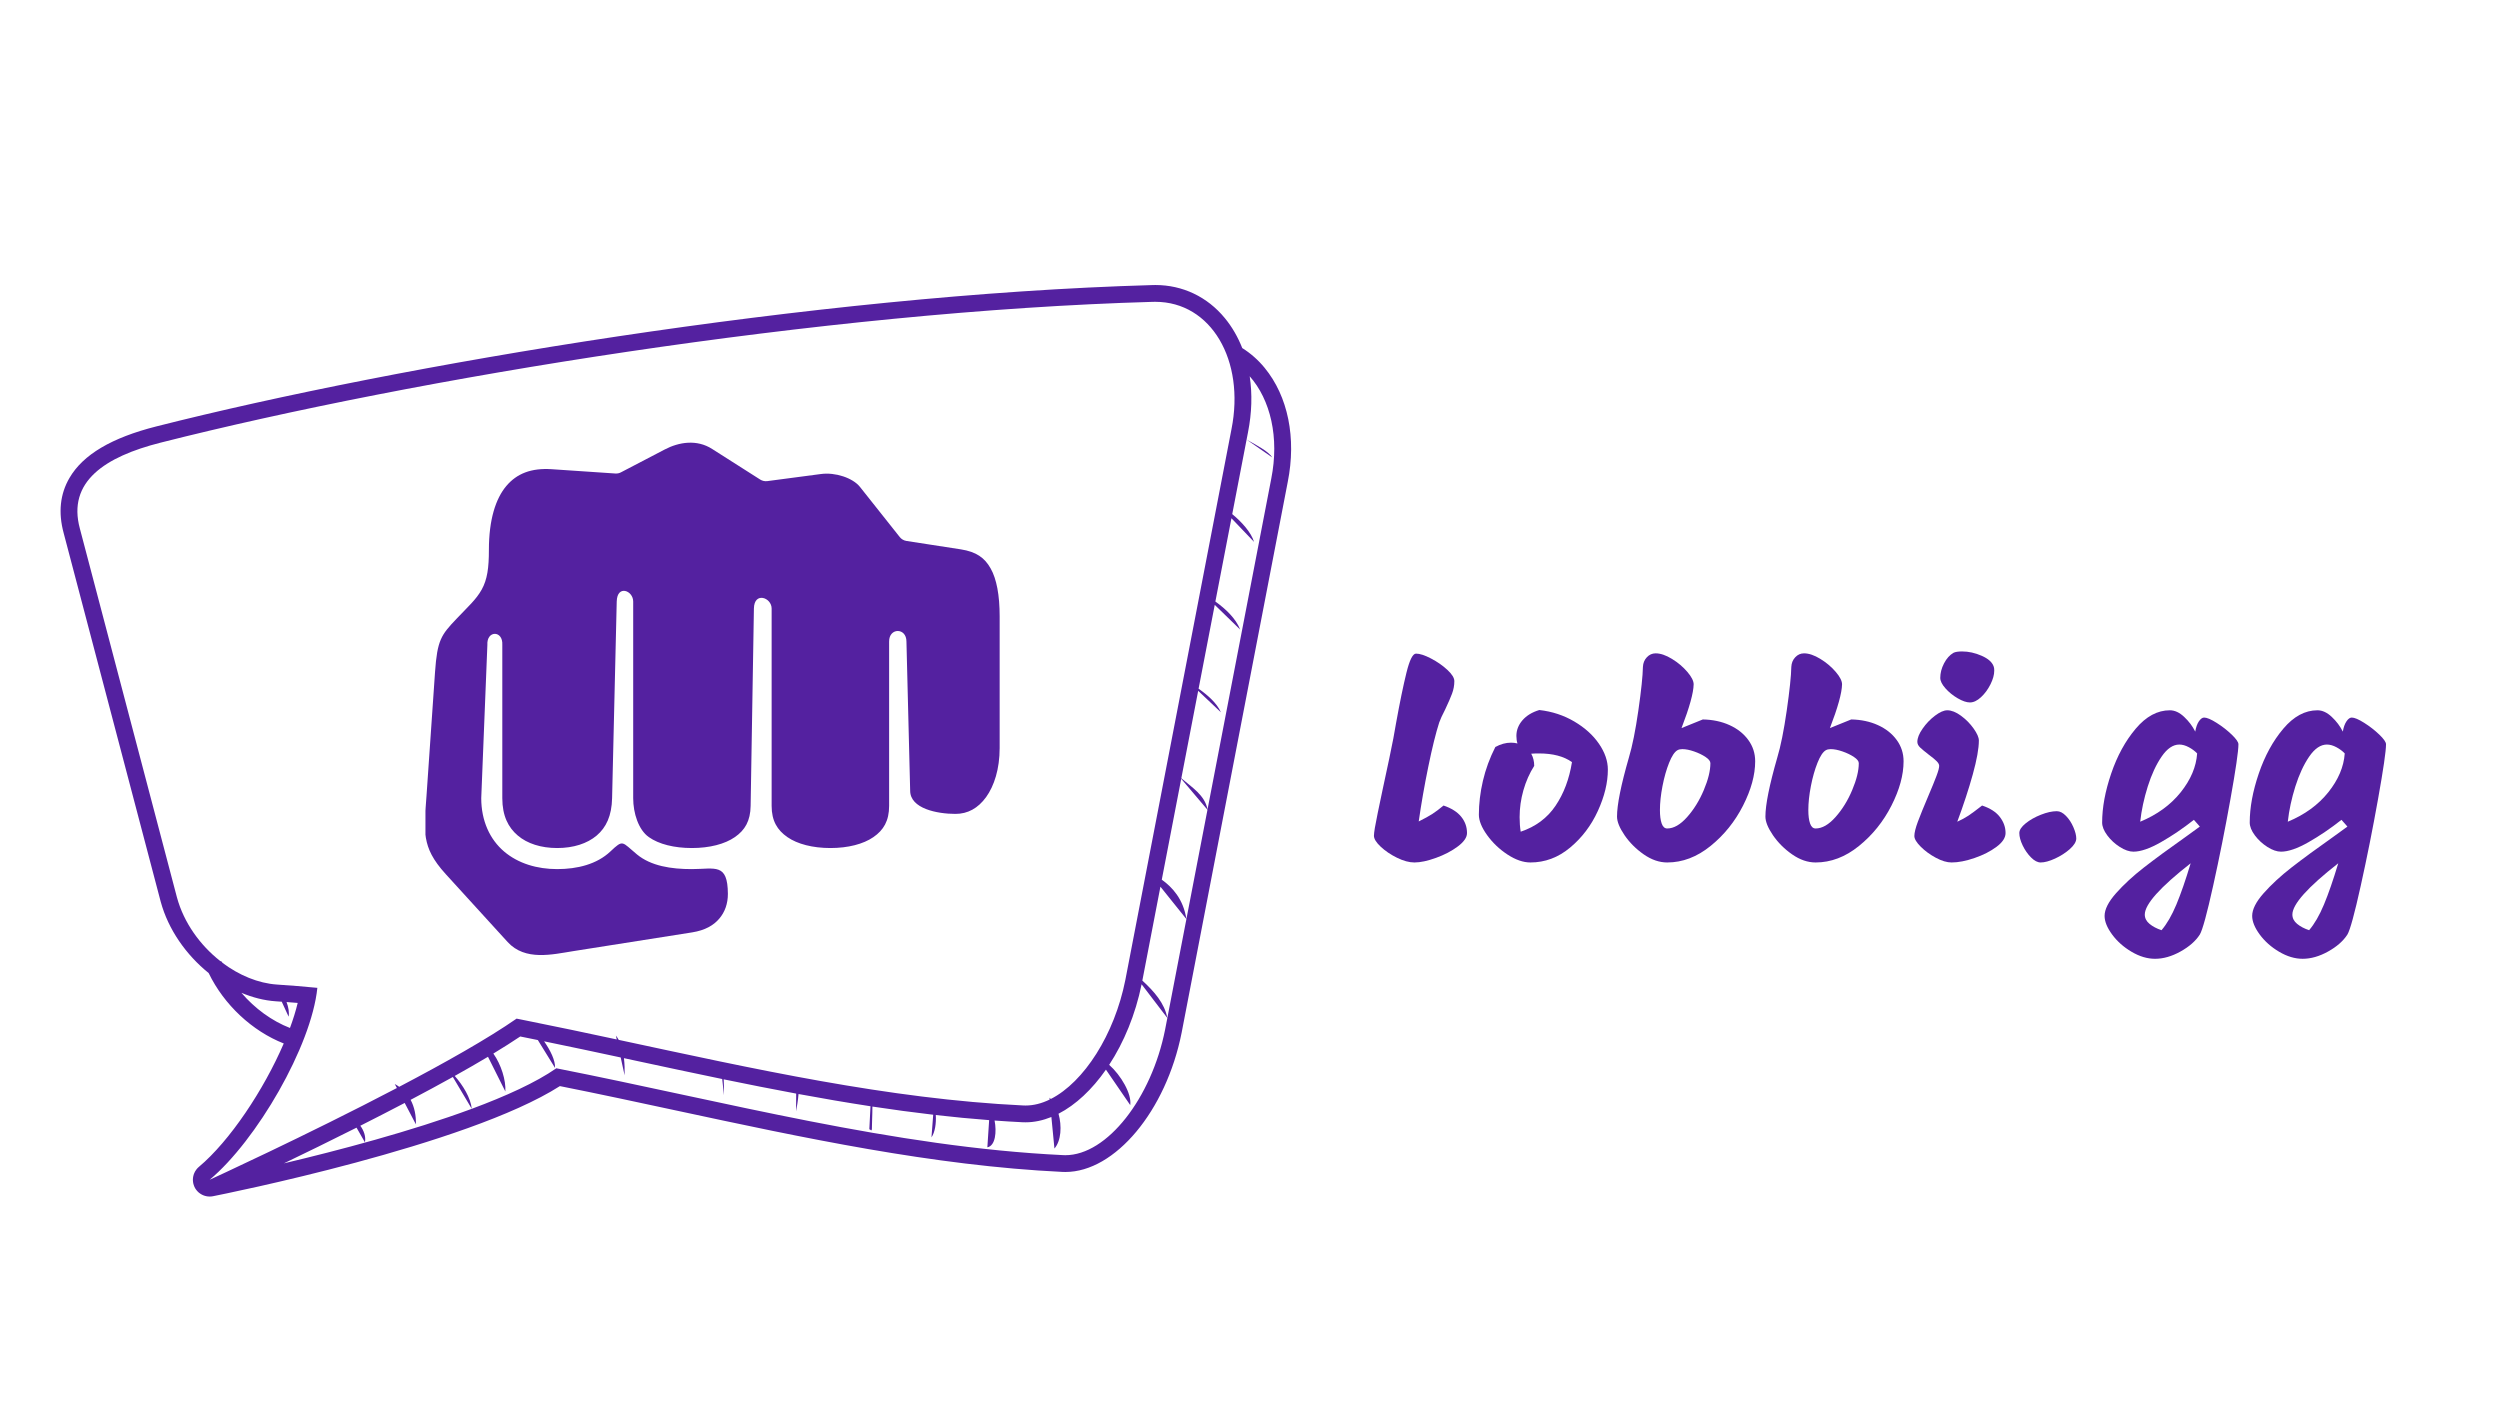 <svg xmlns="http://www.w3.org/2000/svg" xmlns:xlink="http://www.w3.org/1999/xlink" width="1920" zoomAndPan="magnify" viewBox="0 0 1440 810" height="1080" preserveAspectRatio="xMidYMid meet" version="1.0"><defs><g/><clipPath id="id1"><path d="M 34 164.09 L 744 164.09 L 744 689.047 L 34 689.047 Z M 34 164.09 " clip-rule="nonzero"/></clipPath><clipPath id="id2"><path d="M 245.062 254 L 575.992 254 L 575.992 551 L 245.062 551 Z M 245.062 254 " clip-rule="nonzero"/></clipPath></defs><rect x="-144" width="1728" fill="#ffffff" y="-81" height="972" fill-opacity="1"/><rect x="-144" width="1728" fill="#ffffff" y="-81" height="972" fill-opacity="1"/><g clip-path="url(#id1)"><path fill="#5421a0" d="M 732.234 275.781 C 720.004 339.266 707.77 402.746 695.539 466.223 C 693.922 457.93 686.484 453.508 680.445 448.273 C 683.676 431.5 686.918 414.707 690.152 397.91 L 703.262 410.312 C 700.918 404.969 695.625 400.406 690.387 396.691 C 691.758 389.59 693.121 382.477 694.492 375.383 L 699.691 348.406 L 714.352 362.652 C 711.789 356.18 706.043 350.797 700.059 346.48 L 709.312 298.508 L 722.336 312.129 C 720.59 306.547 715.297 300.707 709.766 296.129 L 718.035 253.215 L 718.082 253.246 L 718.035 253.207 L 718.848 249.004 C 721.078 237.801 721.363 226.871 719.824 216.727 C 731.762 230.234 736.988 251.949 732.234 275.781 Z M 671.105 593.027 C 663.262 632.48 637.73 665.391 613.656 665.391 C 613.211 665.391 612.766 665.379 612.324 665.352 C 514.926 660.684 417.73 634.539 320.449 615.328 C 308.738 623.488 291.395 631.375 271.75 638.676 C 271.051 632.227 266.664 625.172 261.922 619.738 C 268.633 616 275.059 612.297 281.082 608.707 L 291.082 628.684 C 291.477 622.309 288.707 613.27 284.172 606.848 C 289.785 603.445 295.004 600.148 299.664 597.012 C 303.039 597.684 306.422 598.383 309.797 599.074 L 319.691 615.094 C 319.902 610.785 317.047 605.051 313.406 599.801 C 328.172 602.832 342.953 605.977 357.52 609.102 L 359.77 619.379 C 359.863 616.281 359.797 612.863 359.391 609.5 C 361.812 610.027 364.258 610.547 366.672 611.066 C 382.992 614.574 399.449 618.105 415.992 621.516 L 417.023 630.828 C 417.023 628.203 417.039 624.934 416.852 621.695 C 430.719 624.555 444.641 627.312 458.602 629.91 L 458.527 640.121 C 458.941 637.902 459.652 634.012 459.953 630.156 C 473.734 632.719 487.562 635.078 501.402 637.203 L 500.73 650.484 C 501.617 650.551 501.762 651.824 502.195 650.551 C 502.156 648.066 502.527 642.277 502.508 637.375 C 514.172 639.148 525.855 640.727 537.527 642.086 L 536.527 655.121 C 538.566 652.242 539.324 646.922 539.012 642.258 C 549.258 643.43 559.504 644.422 569.742 645.195 L 568.719 660.855 C 573.426 659.977 574.125 651.805 572.879 645.43 C 578.238 645.816 583.605 646.156 588.965 646.414 C 589.543 646.441 590.156 646.449 590.762 646.449 C 595.727 646.449 600.707 645.375 605.594 643.391 L 607.359 661.562 C 611.273 657.066 611.691 648.539 609.703 641.512 C 619.629 636.402 629.043 627.543 637.02 616.113 L 651.02 636.543 C 651.984 630.074 645.605 619.285 638.883 613.344 C 647.363 600.375 654.008 584.414 657.562 566.949 L 672.391 586.367 C 670.812 577.867 664.734 570.992 657.988 564.812 C 661.465 546.781 664.934 528.77 668.402 510.738 L 683.367 529.395 C 681.598 517.766 675.141 510.957 669.188 506.688 C 672.922 487.312 676.656 467.941 680.387 448.586 L 695.504 466.43 C 687.375 508.621 679.246 550.824 671.105 593.027 Z M 139.051 571.859 C 145.488 574.551 152.16 576.289 158.824 576.742 C 159.996 576.82 161.133 576.902 162.285 576.988 L 166.238 585.594 C 166.691 583.176 166.16 580.133 165.055 577.18 C 167.238 577.34 169.383 577.508 171.473 577.688 C 170.387 582.223 168.875 587.078 167.02 592.109 C 156.652 588.078 146.812 580.957 139.051 571.859 Z M 205.367 649.531 L 210.207 657.992 C 210.84 654.66 209.602 651.27 207.551 648.426 C 215.992 644.164 224.586 639.754 233.102 635.297 L 239.559 647.633 C 239.699 642.57 238.742 637.688 236.512 633.5 C 244.82 629.117 253.008 624.699 260.844 620.344 L 271.742 638.676 C 236.75 651.664 194.441 662.754 163.523 670.094 C 175.926 664.133 190.348 657.086 205.367 649.531 Z M 101.922 516.906 C 83.293 446.082 64.645 375.27 46.004 304.457 C 38.68 277.434 60.457 263.086 92.48 254.973 C 238.555 217.957 473.754 179.277 664.082 173.863 C 664.547 173.848 665.02 173.848 665.473 173.848 C 697.648 173.848 717.223 207.594 709.34 247.172 C 688.961 352.941 668.574 458.664 648.203 564.438 C 641.938 595.965 624.355 623.309 605.262 633.012 C 605.016 632.754 604.77 632.48 604.516 632.254 L 604.621 633.34 C 600.035 635.57 595.375 636.777 590.762 636.777 C 590.316 636.777 589.875 636.77 589.43 636.75 C 511.656 633.02 434.027 615.613 356.375 598.969 C 355.902 598.09 355.375 597.27 354.77 596.504 L 355.25 598.723 C 337.785 594.973 320.316 591.289 302.848 587.793 L 302.828 587.785 L 302.84 587.793 C 301.082 587.445 299.324 587.078 297.555 586.727 C 281.09 598.195 256.043 612.297 229.934 626 C 229.133 625.434 228.309 624.879 227.383 624.387 L 228.602 626.699 C 176.531 653.988 120.762 679.547 120.762 679.547 C 147.738 656.973 179.383 602.652 182.797 568.996 C 175.027 568.262 167.266 567.582 159.496 567.098 C 148.723 566.363 137.699 561.762 128.098 554.555 L 127.832 553.98 C 127.453 553.828 127.113 553.629 126.746 553.469 C 115.195 544.355 105.875 531.441 101.922 516.906 Z M 728.414 211.855 C 724.652 207.266 720.305 203.469 715.531 200.48 C 713.035 194.145 709.699 188.324 705.512 183.242 C 695.418 170.945 681.191 164.172 665.473 164.172 C 664.914 164.172 664.355 164.172 663.789 164.203 C 468.375 169.758 229.426 210.285 90.109 245.602 C 64.258 252.148 47.875 261.848 40.039 275.254 C 34.605 284.539 33.473 295.211 36.656 306.988 C 55.285 377.734 73.926 448.551 92.566 519.371 C 96.922 535.418 107.207 550.004 120.195 560.488 C 129.043 578.801 145.328 593.926 163.438 601.035 C 151.973 627.691 132.418 657.172 114.543 672.133 C 114.098 672.5 113.699 672.906 113.344 673.344 L 113 673.816 C 112.785 674.105 112.566 674.398 112.387 674.711 L 112.086 675.316 C 111.941 675.609 111.801 675.902 111.688 676.203 C 111.613 676.43 111.555 676.648 111.488 676.875 C 111.402 677.176 111.32 677.48 111.262 677.793 C 111.215 678.027 111.195 678.262 111.168 678.488 C 111.129 678.801 111.109 679.113 111.102 679.426 C 111.102 679.672 111.109 679.906 111.129 680.152 C 111.148 680.453 111.176 680.758 111.227 681.059 C 111.262 681.305 111.309 681.551 111.367 681.797 C 111.441 682.098 111.535 682.391 111.633 682.676 C 111.715 682.922 111.801 683.156 111.906 683.402 L 112.027 683.723 C 112.141 683.961 112.293 684.188 112.426 684.422 L 112.578 684.715 L 112.66 684.828 L 112.973 685.262 L 113.457 685.875 L 113.824 686.266 L 114.383 686.812 L 114.789 687.141 L 115.422 687.586 L 115.855 687.859 C 116.074 687.992 116.301 688.113 116.535 688.227 L 117.008 688.445 C 117.246 688.551 117.48 688.633 117.727 688.711 L 118.219 688.859 C 118.484 688.938 118.75 688.984 119.012 689.039 L 119.477 689.125 C 119.883 689.172 120.289 689.211 120.695 689.211 L 120.754 689.219 L 120.762 689.219 L 120.867 689.203 C 121.453 689.203 122.047 689.152 122.645 689.031 C 128.711 687.832 268.953 659.809 322.492 625.594 C 344.902 630.062 367.625 634.945 389.648 639.688 C 462.309 655.301 537.441 671.445 611.859 675.016 C 612.438 675.043 613.043 675.062 613.656 675.062 C 642.258 675.062 671.664 639.859 680.605 594.918 L 712.941 427.062 L 741.742 277.613 C 746.781 252.301 741.93 228.309 728.414 211.855 " fill-opacity="1" fill-rule="nonzero"/></g><path fill="#5421a0" d="M 718.082 253.246 L 732.848 263.492 C 730.684 260.016 723.934 256.531 718.082 253.246 " fill-opacity="1" fill-rule="nonzero"/><g clip-path="url(#id2)"><path fill="#5421a0" d="M 382.805 258.941 L 357.688 272.055 C 356.723 272.582 355.609 272.809 354.477 272.742 L 317.59 270.25 C 306.023 269.531 297.742 272.715 291.656 279.91 C 285.574 287.113 281.605 299.16 281.605 316.711 C 281.605 327.09 280.695 333.754 277.48 339.57 C 274.23 345.414 269.598 349.406 262.863 356.523 C 254.074 365.762 251.867 368.727 250.578 387.117 L 245.695 457.988 C 244.941 468.457 244.184 476.074 245.316 482.648 C 246.453 489.184 249.195 495.195 256.754 503.5 L 292.379 542.582 C 302.492 553.676 318.184 549.754 330.281 547.84 L 398.652 537.055 C 406.215 535.855 411.098 532.926 414.285 529.152 C 417.496 525.41 419.285 520.543 419.262 514.812 C 419.137 496.918 411.918 500.578 398.52 500.602 C 386.586 500.629 374.93 498.812 366.859 492.117 C 358.07 484.879 359.148 483.316 351.551 490.48 C 343.777 497.812 332.523 500.602 320.961 500.602 C 309.395 500.602 298.523 497.402 290.371 490.48 C 282.203 483.555 277.195 472.832 277.195 459.75 L 280.727 371.477 C 280.219 362.965 289.824 362.965 289.328 371.477 L 289.328 459.75 C 289.328 469.918 292.754 476.613 298.238 481.262 C 303.695 485.918 311.637 488.469 320.961 488.469 C 330.281 488.469 338.223 485.91 343.703 481.262 C 349.16 476.613 352.34 469.918 352.566 459.75 L 355.234 346.453 C 355.492 336.605 364.719 340.129 364.719 346.453 L 364.719 459.75 C 364.719 468.379 367.777 477.996 373.73 482.172 C 379.496 486.262 388.344 488.469 398.52 488.469 C 408.707 488.469 417.488 486.195 423.289 482.172 C 429.117 478.145 432.238 472.832 432.363 464.188 L 434.25 350.508 C 434.402 340.625 444.461 344.156 444.461 350.508 L 444.461 464.188 C 444.461 472.832 447.734 478.145 453.535 482.172 C 459.324 486.195 468.152 488.469 478.324 488.469 C 488.477 488.469 497.289 486.195 503.09 482.172 C 508.922 478.145 512.133 472.832 512.133 464.188 L 512.133 369.559 C 512.031 361.414 522.18 361.414 522.113 369.559 L 524.254 455.438 C 524.254 465.758 539.789 468.805 550.34 468.805 C 557.398 468.805 563.289 465.605 567.984 459.156 C 572.648 452.703 575.801 442.93 575.801 430.879 L 575.801 355.031 C 575.801 342.867 574.062 333.5 570.598 327.398 C 567.16 321.301 562.406 317.832 553.426 316.426 L 522.109 311.586 C 520.598 311.359 519.211 310.535 518.266 309.352 L 495.359 280.484 C 491.227 275.254 481.09 271.922 472.863 273.035 L 441.957 277.121 C 440.543 277.301 439.086 276.996 437.895 276.238 L 410.199 258.605 C 401.352 252.934 391.051 254.602 382.805 258.941 Z M 382.805 258.941 " fill-opacity="1" fill-rule="nonzero"/></g><g fill="#5421a0" fill-opacity="1"><g transform="translate(790.137, 496.78)"><g><path d="M 24.562 0 C 21.551 0 18.207 -0.906 14.531 -2.719 C 10.852 -4.531 7.719 -6.656 5.125 -9.094 C 2.539 -11.531 1.25 -13.629 1.25 -15.391 C 1.25 -17.148 1.973 -21.5 3.422 -28.438 C 4.867 -35.383 5.801 -39.844 6.219 -41.812 C 9.32 -56.102 11.395 -66 12.438 -71.5 L 13.984 -80.203 C 16.16 -92.223 18.156 -101.91 19.969 -109.266 C 21.781 -116.617 23.617 -120.297 25.484 -120.297 C 27.66 -120.297 30.535 -119.363 34.109 -117.5 C 37.691 -115.633 40.828 -113.457 43.516 -110.969 C 46.211 -108.477 47.562 -106.301 47.562 -104.438 C 47.562 -101.957 47.117 -99.551 46.234 -97.219 C 45.359 -94.883 44.039 -91.852 42.281 -88.125 C 40.613 -84.914 39.473 -82.426 38.859 -80.656 C 36.891 -74.551 34.789 -66.055 32.562 -55.172 C 30.332 -44.297 28.492 -33.781 27.047 -23.625 C 30.359 -25.281 32.945 -26.703 34.812 -27.891 C 36.676 -29.086 38.852 -30.723 41.344 -32.797 C 45.906 -31.242 49.297 -29.094 51.516 -26.344 C 53.742 -23.594 54.859 -20.457 54.859 -16.938 C 54.859 -14.445 53.098 -11.879 49.578 -9.234 C 46.055 -6.598 41.859 -4.398 36.984 -2.641 C 32.117 -0.879 27.977 0 24.562 0 Z M 24.562 0 "/></g></g></g><g fill="#5421a0" fill-opacity="1"><g transform="translate(849.971, 496.78)"><g><path d="M 36.672 -87.812 C 44.035 -86.977 50.75 -84.773 56.812 -81.203 C 62.875 -77.629 67.613 -73.352 71.031 -68.375 C 74.445 -63.406 76.156 -58.438 76.156 -53.469 C 76.156 -46.008 74.238 -38.082 70.406 -29.688 C 66.57 -21.289 61.234 -14.242 54.391 -8.547 C 47.555 -2.848 39.941 0 31.547 0 C 27.398 0 22.992 -1.523 18.328 -4.578 C 13.672 -7.641 9.758 -11.367 6.594 -15.766 C 3.438 -20.172 1.859 -24.086 1.859 -27.516 C 1.859 -33.828 2.633 -40.328 4.188 -47.016 C 5.75 -53.703 8.133 -60.203 11.344 -66.516 C 14.352 -68.172 17.359 -69 20.359 -69 C 21.703 -69 22.945 -68.848 24.094 -68.547 C 23.676 -69.785 23.469 -71.234 23.469 -72.891 C 23.469 -76.203 24.633 -79.207 26.969 -81.906 C 29.301 -84.602 32.535 -86.57 36.672 -87.812 Z M 25.953 -17.719 C 34.555 -20.613 41.238 -25.582 46 -32.625 C 50.77 -39.676 53.93 -48.07 55.484 -57.812 C 50.816 -61.133 44.5 -62.797 36.531 -62.797 C 34.562 -62.797 33.055 -62.742 32.016 -62.641 C 33.16 -60.566 33.734 -58.234 33.734 -55.641 C 31.035 -51.391 28.957 -46.695 27.5 -41.562 C 26.051 -36.438 25.328 -31.285 25.328 -26.109 C 25.328 -23.004 25.535 -20.207 25.953 -17.719 Z M 25.953 -17.719 "/></g></g></g><g fill="#5421a0" fill-opacity="1"><g transform="translate(929.388, 496.78)"><g><path d="M 51.438 -82.375 C 57.145 -82.27 62.273 -81.18 66.828 -79.109 C 71.391 -77.035 74.988 -74.188 77.625 -70.562 C 80.27 -66.938 81.594 -62.844 81.594 -58.281 C 81.594 -50.406 79.258 -41.883 74.594 -32.719 C 69.938 -23.551 63.695 -15.805 55.875 -9.484 C 48.051 -3.16 39.734 0 30.922 0 C 26.367 0 21.863 -1.551 17.406 -4.656 C 12.945 -7.77 9.266 -11.445 6.359 -15.688 C 3.461 -19.938 2.016 -23.516 2.016 -26.422 C 2.016 -33.254 4.297 -44.598 8.859 -60.453 C 10.828 -66.984 12.641 -76 14.297 -87.5 C 15.953 -99 16.832 -107.395 16.938 -112.688 C 17.039 -114.852 17.789 -116.688 19.188 -118.188 C 20.594 -119.695 22.281 -120.453 24.25 -120.453 C 27.039 -120.453 30.172 -119.391 33.641 -117.266 C 37.117 -115.141 40.07 -112.648 42.5 -109.797 C 44.938 -106.953 46.156 -104.547 46.156 -102.578 C 46.051 -97.609 43.723 -89.219 39.172 -77.406 Z M 30.922 -19.578 C 34.66 -19.578 38.473 -21.754 42.359 -26.109 C 46.242 -30.461 49.453 -35.645 51.984 -41.656 C 54.523 -47.664 55.797 -52.844 55.797 -57.188 C 55.797 -58.332 54.863 -59.523 53 -60.766 C 51.133 -62.016 48.93 -63.078 46.391 -63.953 C 43.848 -64.836 41.594 -65.281 39.625 -65.281 C 38.488 -65.281 37.555 -65.07 36.828 -64.656 C 35.172 -63.719 33.566 -61.305 32.016 -57.422 C 30.461 -53.535 29.191 -49.055 28.203 -43.984 C 27.223 -38.91 26.734 -34.301 26.734 -30.156 C 26.734 -26.938 27.066 -24.367 27.734 -22.453 C 28.41 -20.535 29.473 -19.578 30.922 -19.578 Z M 30.922 -19.578 "/></g></g></g><g fill="#5421a0" fill-opacity="1"><g transform="translate(1014.865, 496.78)"><g><path d="M 51.438 -82.375 C 57.145 -82.27 62.273 -81.18 66.828 -79.109 C 71.391 -77.035 74.988 -74.188 77.625 -70.562 C 80.27 -66.938 81.594 -62.844 81.594 -58.281 C 81.594 -50.406 79.258 -41.883 74.594 -32.719 C 69.938 -23.551 63.695 -15.805 55.875 -9.484 C 48.051 -3.16 39.734 0 30.922 0 C 26.367 0 21.863 -1.551 17.406 -4.656 C 12.945 -7.77 9.266 -11.445 6.359 -15.688 C 3.461 -19.938 2.016 -23.516 2.016 -26.422 C 2.016 -33.254 4.297 -44.598 8.859 -60.453 C 10.828 -66.984 12.641 -76 14.297 -87.5 C 15.953 -99 16.832 -107.395 16.938 -112.688 C 17.039 -114.852 17.789 -116.688 19.188 -118.188 C 20.594 -119.695 22.281 -120.453 24.25 -120.453 C 27.039 -120.453 30.172 -119.391 33.641 -117.266 C 37.117 -115.141 40.07 -112.648 42.5 -109.797 C 44.938 -106.953 46.156 -104.547 46.156 -102.578 C 46.051 -97.609 43.723 -89.219 39.172 -77.406 Z M 30.922 -19.578 C 34.66 -19.578 38.473 -21.754 42.359 -26.109 C 46.242 -30.461 49.453 -35.645 51.984 -41.656 C 54.523 -47.664 55.797 -52.844 55.797 -57.188 C 55.797 -58.332 54.863 -59.523 53 -60.766 C 51.133 -62.016 48.93 -63.078 46.391 -63.953 C 43.848 -64.836 41.594 -65.281 39.625 -65.281 C 38.488 -65.281 37.555 -65.07 36.828 -64.656 C 35.172 -63.719 33.566 -61.305 32.016 -57.422 C 30.461 -53.535 29.191 -49.055 28.203 -43.984 C 27.223 -38.91 26.734 -34.301 26.734 -30.156 C 26.734 -26.938 27.066 -24.367 27.734 -22.453 C 28.41 -20.535 29.473 -19.578 30.922 -19.578 Z M 30.922 -19.578 "/></g></g></g><g fill="#5421a0" fill-opacity="1"><g transform="translate(1100.343, 496.78)"><g><path d="M 34.344 -92.172 C 32.375 -92.172 30.016 -92.973 27.266 -94.578 C 24.523 -96.18 22.172 -98.098 20.203 -100.328 C 18.234 -102.555 17.25 -104.551 17.25 -106.312 C 17.25 -109.102 17.973 -111.895 19.422 -114.688 C 20.879 -117.488 22.695 -119.516 24.875 -120.766 C 25.906 -121.285 27.562 -121.547 29.844 -121.547 C 33.57 -121.547 37.328 -120.711 41.109 -119.047 C 44.891 -117.391 47.195 -115.32 48.031 -112.844 C 48.238 -112.32 48.344 -111.539 48.344 -110.5 C 48.344 -108.125 47.613 -105.484 46.156 -102.578 C 44.707 -99.68 42.895 -97.223 40.719 -95.203 C 38.539 -93.18 36.414 -92.172 34.344 -92.172 Z M 23.781 0 C 21.082 0 18.051 -0.906 14.688 -2.719 C 11.32 -4.531 8.422 -6.656 5.984 -9.094 C 3.547 -11.531 2.328 -13.578 2.328 -15.234 C 2.328 -17.098 3 -19.844 4.344 -23.469 C 5.695 -27.094 7.719 -32.066 10.406 -38.391 C 12.477 -43.254 14.031 -47.062 15.062 -49.812 C 16.102 -52.562 16.625 -54.504 16.625 -55.641 C 16.625 -56.473 16.129 -57.379 15.141 -58.359 C 14.16 -59.348 12.688 -60.566 10.719 -62.016 C 8.445 -63.773 6.766 -65.172 5.672 -66.203 C 4.586 -67.242 4.047 -68.332 4.047 -69.469 C 4.047 -71.645 5.055 -74.18 7.078 -77.078 C 9.098 -79.984 11.477 -82.473 14.219 -84.547 C 16.969 -86.617 19.328 -87.656 21.297 -87.656 C 23.68 -87.656 26.297 -86.617 29.141 -84.547 C 31.992 -82.473 34.43 -80.008 36.453 -77.156 C 38.473 -74.312 39.484 -72.008 39.484 -70.25 C 39.484 -65.688 38.316 -59.18 35.984 -50.734 C 33.648 -42.297 30.672 -33.207 27.047 -23.469 C 29.535 -24.602 31.711 -25.789 33.578 -27.031 C 35.441 -28.281 38.031 -30.203 41.344 -32.797 C 46.008 -31.242 49.426 -29.039 51.594 -26.188 C 53.77 -23.344 54.859 -20.258 54.859 -16.938 C 54.859 -14.25 53.125 -11.609 49.656 -9.016 C 46.188 -6.422 41.961 -4.27 36.984 -2.562 C 32.016 -0.852 27.613 0 23.781 0 Z M 23.781 0 "/></g></g></g><g fill="#5421a0" fill-opacity="1"><g transform="translate(1160.178, 496.78)"><g><path d="M 15.234 0 C 13.473 0 11.633 -0.957 9.719 -2.875 C 7.801 -4.789 6.191 -7.094 4.891 -9.781 C 3.598 -12.477 2.953 -14.863 2.953 -16.938 C 2.953 -18.695 4.172 -20.562 6.609 -22.531 C 9.047 -24.5 11.973 -26.156 15.391 -27.5 C 18.805 -28.852 21.863 -29.531 24.562 -29.531 C 26.32 -29.531 28.082 -28.625 29.844 -26.812 C 31.602 -25 33.023 -22.82 34.109 -20.281 C 35.203 -17.738 35.75 -15.586 35.75 -13.828 C 35.75 -11.961 34.531 -9.941 32.094 -7.766 C 29.656 -5.586 26.805 -3.75 23.547 -2.25 C 20.285 -0.75 17.516 0 15.234 0 Z M 15.234 0 "/></g></g></g><g fill="#5421a0" fill-opacity="1"><g transform="translate(1209.133, 496.78)"><g><path d="M 54.547 -24.562 C 48.234 -19.582 41.891 -15.281 35.516 -11.656 C 29.141 -8.031 23.879 -6.219 19.734 -6.219 C 17.348 -6.219 14.727 -7.125 11.875 -8.938 C 9.031 -10.75 6.625 -12.973 4.656 -15.609 C 2.688 -18.254 1.703 -20.719 1.703 -23 C 1.703 -31.602 3.438 -41.004 6.906 -51.203 C 10.383 -61.41 15.102 -70.035 21.062 -77.078 C 27.02 -84.129 33.57 -87.656 40.719 -87.656 C 43.52 -87.656 46.266 -86.383 48.953 -83.844 C 51.648 -81.312 53.773 -78.488 55.328 -75.375 C 55.742 -77.863 56.441 -79.832 57.422 -81.281 C 58.41 -82.738 59.422 -83.469 60.453 -83.469 C 62.016 -83.469 64.398 -82.457 67.609 -80.438 C 70.816 -78.414 73.719 -76.16 76.312 -73.672 C 78.906 -71.18 80.203 -69.316 80.203 -68.078 C 80.203 -64.141 78.672 -53.617 75.609 -36.516 C 72.555 -19.422 69.238 -2.797 65.656 13.359 C 62.082 29.523 59.52 38.906 57.969 41.5 C 55.582 45.227 51.879 48.488 46.859 51.281 C 41.836 54.082 36.941 55.484 32.172 55.484 C 27.711 55.484 23.203 54.133 18.641 51.438 C 14.086 48.75 10.359 45.438 7.453 41.5 C 4.555 37.562 3.109 33.988 3.109 30.781 C 3.109 27.039 5.305 22.688 9.703 17.719 C 14.109 12.75 19.473 7.801 25.797 2.875 C 32.117 -2.039 40.203 -7.973 50.047 -14.922 C 51.805 -16.266 54.445 -18.18 57.969 -20.672 Z M 46.156 -67.922 C 42.531 -67.922 39.133 -65.613 35.969 -61 C 32.812 -56.395 30.145 -50.645 27.969 -43.75 C 25.801 -36.863 24.352 -30.102 23.625 -23.469 C 33.363 -27.508 41.133 -33.156 46.938 -40.406 C 52.738 -47.664 55.898 -55.129 56.422 -62.797 C 55.172 -64.141 53.586 -65.328 51.672 -66.359 C 49.754 -67.398 47.914 -67.922 46.156 -67.922 Z M 52.688 0.469 C 35.07 14.25 26.266 24.094 26.266 30 C 26.266 32.07 27.172 33.859 28.984 35.359 C 30.797 36.859 33.102 38.078 35.906 39.016 C 39.008 35.391 41.859 30.469 44.453 24.25 C 47.047 18.031 49.789 10.102 52.688 0.469 Z M 52.688 0.469 "/></g></g></g><g fill="#5421a0" fill-opacity="1"><g transform="translate(1294.144, 496.78)"><g><path d="M 54.547 -24.562 C 48.234 -19.582 41.891 -15.281 35.516 -11.656 C 29.141 -8.031 23.879 -6.219 19.734 -6.219 C 17.348 -6.219 14.727 -7.125 11.875 -8.938 C 9.031 -10.75 6.625 -12.973 4.656 -15.609 C 2.688 -18.254 1.703 -20.719 1.703 -23 C 1.703 -31.602 3.438 -41.004 6.906 -51.203 C 10.383 -61.41 15.102 -70.035 21.062 -77.078 C 27.02 -84.129 33.57 -87.656 40.719 -87.656 C 43.52 -87.656 46.266 -86.383 48.953 -83.844 C 51.648 -81.312 53.773 -78.488 55.328 -75.375 C 55.742 -77.863 56.441 -79.832 57.422 -81.281 C 58.41 -82.738 59.422 -83.469 60.453 -83.469 C 62.016 -83.469 64.398 -82.457 67.609 -80.438 C 70.816 -78.414 73.719 -76.16 76.312 -73.672 C 78.906 -71.18 80.203 -69.316 80.203 -68.078 C 80.203 -64.141 78.672 -53.617 75.609 -36.516 C 72.555 -19.422 69.238 -2.797 65.656 13.359 C 62.082 29.523 59.52 38.906 57.969 41.5 C 55.582 45.227 51.879 48.488 46.859 51.281 C 41.836 54.082 36.941 55.484 32.172 55.484 C 27.711 55.484 23.203 54.133 18.641 51.438 C 14.086 48.75 10.359 45.438 7.453 41.5 C 4.555 37.562 3.109 33.988 3.109 30.781 C 3.109 27.039 5.305 22.688 9.703 17.719 C 14.109 12.75 19.473 7.801 25.797 2.875 C 32.117 -2.039 40.203 -7.973 50.047 -14.922 C 51.805 -16.266 54.445 -18.18 57.969 -20.672 Z M 46.156 -67.922 C 42.531 -67.922 39.133 -65.613 35.969 -61 C 32.812 -56.395 30.145 -50.645 27.969 -43.75 C 25.801 -36.863 24.352 -30.102 23.625 -23.469 C 33.363 -27.508 41.133 -33.156 46.938 -40.406 C 52.738 -47.664 55.898 -55.129 56.422 -62.797 C 55.172 -64.141 53.586 -65.328 51.672 -66.359 C 49.754 -67.398 47.914 -67.922 46.156 -67.922 Z M 52.688 0.469 C 35.07 14.25 26.266 24.094 26.266 30 C 26.266 32.07 27.172 33.859 28.984 35.359 C 30.797 36.859 33.102 38.078 35.906 39.016 C 39.008 35.391 41.859 30.469 44.453 24.25 C 47.047 18.031 49.789 10.102 52.688 0.469 Z M 52.688 0.469 "/></g></g></g></svg>